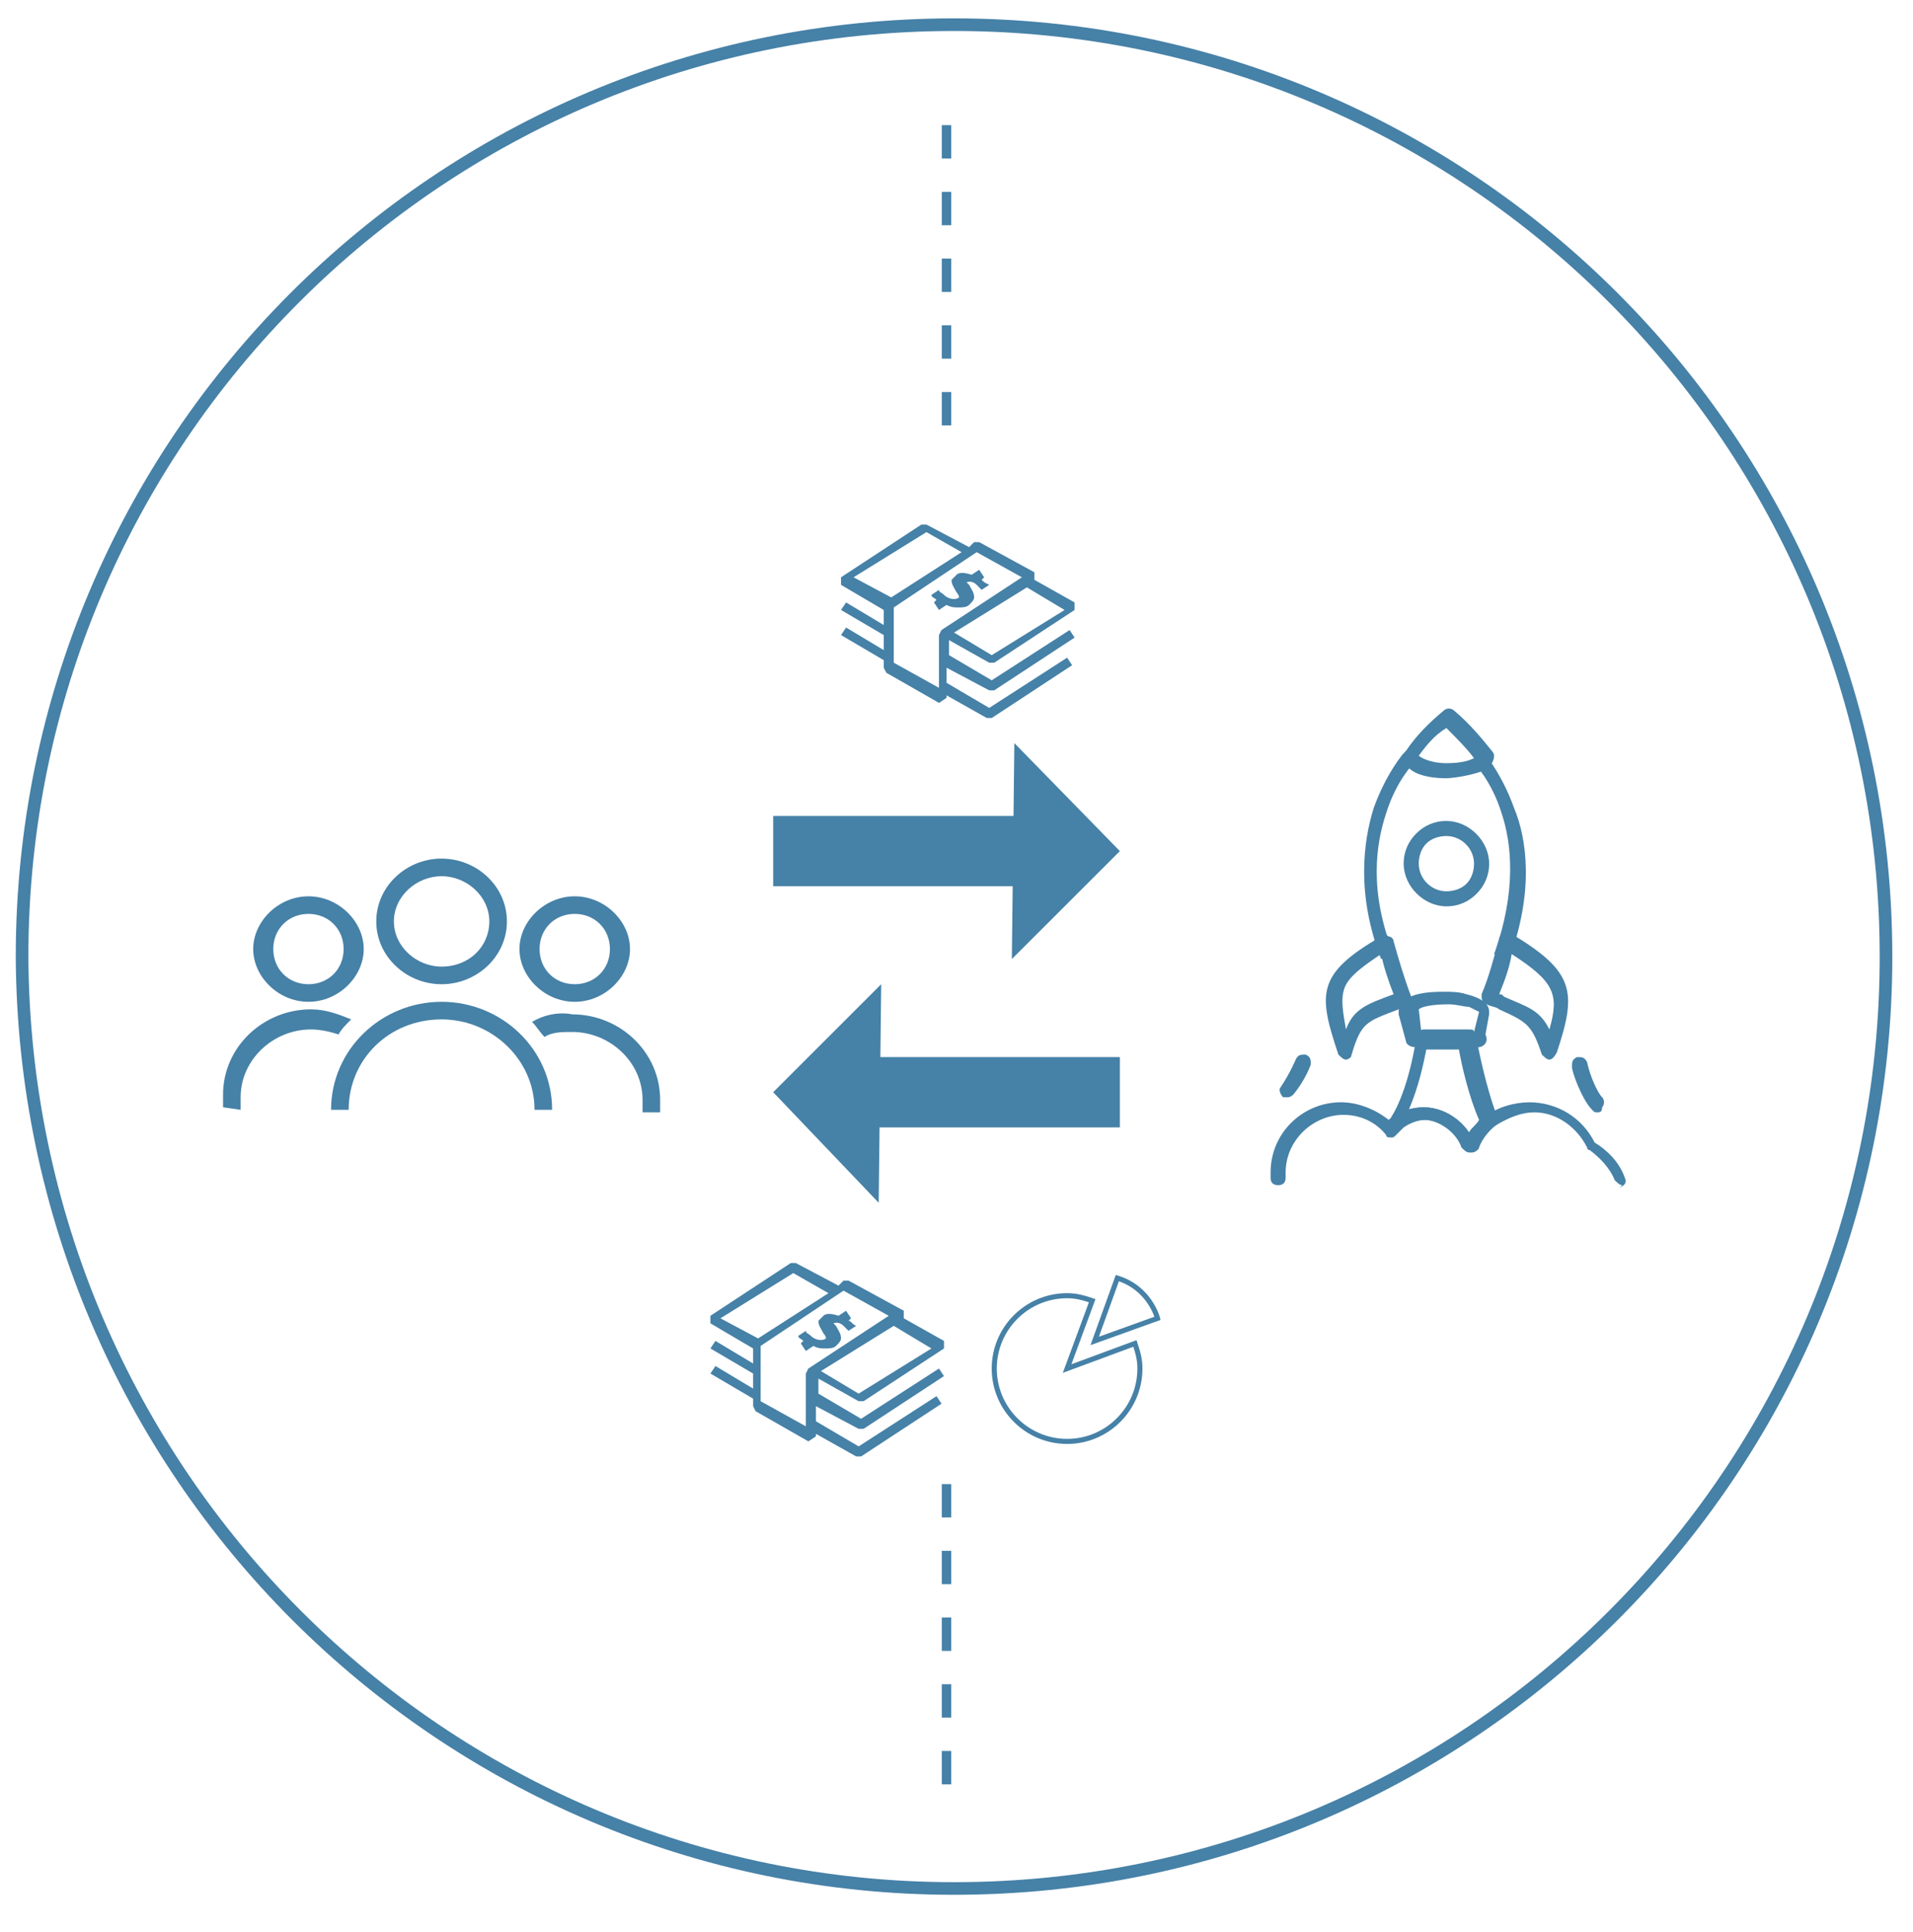 <?xml version="1.0" encoding="utf-8"?>
<!-- Generator: Adobe Illustrator 16.0.0, SVG Export Plug-In . SVG Version: 6.00 Build 0)  -->
<!DOCTYPE svg PUBLIC "-//W3C//DTD SVG 1.1//EN" "http://www.w3.org/Graphics/SVG/1.1/DTD/svg11.dtd">
<svg version="1.1" id="Layer_1" xmlns="http://www.w3.org/2000/svg" xmlns:xlink="http://www.w3.org/1999/xlink" x="0px" y="0px"
	 width="151.5px" height="153px" viewBox="0 0 151.5 153" enable-background="new 0 0 151.5 153" xml:space="preserve">
<g>
	<g>
		<path fill="none" stroke="#4681A7" d="M75.555,149.568c40.783,0,73.807-33.023,73.807-73.805
			c0-40.785-33.023-73.809-73.807-73.809c-40.781,0-73.807,33.023-73.807,73.809C1.947,116.545,34.971,149.568,75.555,149.568z"/>
		<path fill="#4681A7" d="M77.742,45.922l0.199-0.199l-0.396-0.598l-0.598,0.398c-0.594-0.199-0.994-0.199-1.193,0
			s-0.396,0.398-0.396,0.398c0,0.398,0.197,0.598,0.396,0.994c0,0,0.199,0.199,0.199,0.398l0,0
			c-0.199,0.199-0.795,0.199-1.193-0.199c-0.199-0.199-0.398-0.199-0.398-0.396l-0.596,0.396c0,0.199,0.199,0.199,0.398,0.398
			l-0.199,0.199l0.396,0.598l0.598-0.398c0.398,0.199,0.596,0.199,0.994,0.199c0.201,0,0.596,0,0.795-0.199s0.398-0.398,0.398-0.598
			c0-0.398-0.199-0.596-0.398-0.994c-0.199-0.199-0.199-0.199-0.199-0.199s0.398-0.199,0.797,0.199
			c0.197,0.199,0.396,0.398,0.396,0.398l0.598-0.398C77.941,46.121,77.941,46.121,77.742,45.922 M74.561,49.9l-0.199,0.398v4.178
			l-3.58-1.99v-4.375l6.564-4.379l3.582,1.99L74.561,49.9z M67.598,45.723l5.771-3.58l2.785,1.59l-5.572,3.582L67.598,45.723z
			 M84.311,48.311l-5.771,3.578L75.555,50.1l5.771-3.58L84.311,48.311z M78.34,54.676h0.398l6.365-4.178L84.709,49.9l-6.17,3.979
			l-3.381-1.99v-1.191l3.182,1.789h0.398l6.365-4.176v-0.598l-3.184-1.791l0,0v-0.598l-4.375-2.389h-0.398l-0.398,0.398
			l-3.379-1.789h-0.398l-6.367,4.178v0.598l3.383,1.99v1.191l-2.984-1.789l-0.398,0.598l3.383,1.988v1.191l-2.984-1.789
			l-0.398,0.598l3.383,1.988v0.596l0.199,0.398l4.178,2.389l0.596-0.398v-0.199l3.182,1.793h0.398l6.365-4.18l-0.395-0.598
			l-6.17,3.98l-3.381-1.99v-1.195L78.34,54.676z"/>
	</g>
	<rect x="61.232" y="64.623" fill="#4681A7" width="19.299" height="5.568"/>
	<polyline fill="#4681A7" points="80.133,75.959 88.688,67.408 80.332,58.854 	"/>
	<rect x="69.389" y="83.721" fill="#4681A7" width="19.299" height="5.57"/>
	<polyline fill="#4681A7" points="69.787,77.951 61.232,86.504 69.588,95.258 	"/>
	
		<line fill="none" stroke="#4681A7" stroke-width="0.75" stroke-dasharray="2.642,2.642" x1="74.959" y1="117.541" x2="74.959" y2="143.799"/>
	
		<line fill="none" stroke="#4681A7" stroke-width="0.75" stroke-dasharray="2.642,2.642" x1="74.959" y1="9.912" x2="74.959" y2="36.174"/>
	<g>
		<path fill="#4681A7" d="M112.359,59.846c0.199,0.199,0.996,0.598,2.189,0.598c1.191,0,1.789-0.199,2.188-0.398
			c-0.598-0.797-1.395-1.59-2.188-2.387C113.555,58.256,112.957,59.053,112.359,59.846 M114.549,61.637
			c-1.592,0-3.385-0.396-3.385-1.791c0-0.199,0-0.199,0.199-0.398c0.797-1.191,1.793-2.188,2.986-3.18
			c0.199-0.199,0.598-0.199,0.793,0c1.195,0.992,2.191,2.188,2.984,3.18c0,0,0.199,0.199,0.199,0.398
			c0,0.398-0.199,0.598-0.395,0.996C116.736,61.438,114.947,61.637,114.549,61.637"/>
		<path fill="#4681A7" d="M112.559,81.732h4.178l0.398-1.594c0,0-0.398-0.197-0.797-0.396c-0.398,0-0.996-0.199-1.59-0.199
			c-1.393,0-2.189,0.199-2.389,0.398L112.559,81.732z M117.135,82.924L117.135,82.924h-5.174c-0.199,0-0.598-0.199-0.598-0.398
			l-0.596-2.188c0,0,0,0,0-0.197c0-1.594,2.787-1.594,3.582-1.594c0.598,0,1.191,0,1.789,0.199c1.594,0.398,1.793,0.996,1.793,1.395
			c0,0,0,0,0,0.197l-0.398,2.188C117.533,82.725,117.334,82.924,117.135,82.924"/>
		<path fill="#4681A7" d="M109.377,75.564c-1.793,1.191-2.785,1.988-2.984,2.982c-0.199,0.797,0,1.791,0.199,2.986
			c0.594-1.592,1.59-1.99,3.777-2.787C109.971,77.752,109.576,76.557,109.377,75.564 M106.592,83.92
			c-0.199,0-0.398-0.199-0.598-0.398c-1.592-4.775-1.791-6.367,3.383-9.352c0.199,0,0.395-0.199,0.594,0
			c0.199,0,0.398,0.199,0.398,0.398c0.398,1.391,0.795,2.785,1.393,4.377c0,0.199,0,0.398,0,0.398c0,0.199-0.199,0.199-0.398,0.398
			l-0.596,0.199c-2.586,0.994-2.984,0.994-3.781,3.779C106.986,83.721,106.787,83.92,106.592,83.92L106.592,83.92z"/>
		<path fill="#4681A7" d="M118.725,78.746c0.199,0,0.199,0,0.398,0.199c1.791,0.797,2.787,0.996,3.582,2.588
			c0.793-2.787,0.398-3.781-2.986-5.969C119.52,76.756,119.123,77.752,118.725,78.746 M122.705,83.92L122.705,83.92
			c-0.199,0-0.398-0.199-0.596-0.398c-0.797-2.387-1.195-2.586-3.385-3.58c-0.199-0.199-0.598-0.199-0.992-0.398
			c-0.398-0.199-0.398-0.398-0.398-0.797c0.598-1.393,0.992-2.982,1.391-4.377c0-0.199,0.199-0.398,0.398-0.398
			c0.197,0,0.396,0,0.596,0c4.975,2.984,5.174,4.576,3.584,9.352C123.104,83.721,122.904,83.92,122.705,83.92"/>
		<path fill="#4681A7" d="M128.473,93.865c-0.199,0-0.398-0.199-0.598-0.398c-0.396-0.992-1.193-1.789-1.986-2.387
			c-0.199,0-0.199-0.199-0.199-0.199c-0.797-1.59-2.387-2.783-4.178-2.783c-0.996,0-1.992,0.396-2.986,0.994
			c-0.594,0.398-1.191,1.195-1.391,1.789c0,0.199-0.398,0.398-0.598,0.398s-0.398-0.199-0.598-0.398
			c-0.398-1.191-1.789-2.188-2.982-2.188c-0.598,0-1.195,0.199-1.793,0.598c-0.199,0.199-0.396,0.398-0.596,0.598
			s-0.199,0.199-0.398,0.199l0,0c-0.199,0-0.398,0-0.398-0.199c-0.793-0.996-1.988-1.592-3.379-1.592
			c-2.389,0-4.578,1.99-4.578,4.572c0,0.199,0,0.199,0,0.398c0,0.398-0.199,0.598-0.594,0.598c-0.398,0-0.598-0.199-0.598-0.598
			c0-0.199,0-0.398,0-0.398c0-3.18,2.584-5.568,5.57-5.568c1.391,0,2.785,0.598,3.777,1.393c0.199-0.197,0.398-0.197,0.398-0.396
			c0.795-0.398,1.592-0.598,2.389-0.598c1.393,0,2.783,0.797,3.58,1.99c0.398-0.398,0.797-0.996,1.195-1.193
			c0.992-0.797,2.385-1.195,3.58-1.195c2.189,0,4.178,1.195,5.174,3.186c0.992,0.594,1.986,1.59,2.385,2.781
			c0.199,0.398,0,0.598-0.398,0.797C128.473,93.865,128.473,93.865,128.473,93.865"/>
		<path fill="#4681A7" d="M112.758,87.699c1.393,0,2.783,0.795,3.58,1.99c0.199-0.398,0.598-0.598,0.797-0.996
			c-0.797-1.791-1.395-4.379-1.594-5.57h-2.584c-0.199,0.996-0.598,2.984-1.395,4.775C112.16,87.699,112.559,87.699,112.758,87.699
			 M116.338,91.279L116.338,91.279c-0.199,0-0.398-0.199-0.598-0.398c-0.398-1.191-1.787-2.188-2.982-2.188
			c-0.598,0-1.195,0.199-1.793,0.598c-0.197,0.199-0.596,0.199-0.795,0s-0.199-0.398,0-0.797c1.393-2.189,1.99-6.168,1.99-6.367
			c0-0.195,0.199-0.594,0.598-0.594l0,0h3.58c0.199,0,0.398,0,0.398,0.199s0.199,0.199,0.199,0.395c0,0.398,0.797,4.178,1.59,6.168
			c0.199,0.199,0,0.598-0.199,0.797c-0.594,0.398-1.191,1.195-1.391,1.789C116.936,91.279,116.736,91.279,116.338,91.279"/>
		<path fill="#4681A7" d="M117.135,82.924c-0.398,0-0.598-0.199-0.598-0.598l0,0c0-0.395,0.199-0.594,0.598-0.594
			s0.598,0.199,0.598,0.594C117.732,82.725,117.334,82.924,117.135,82.924"/>
		<path fill="#4681A7" d="M102.014,86.902c-0.199,0-0.199,0-0.398,0c-0.195-0.199-0.395-0.598-0.195-0.795
			c0.793-1.195,1.189-2.188,1.189-2.188c0.199-0.398,0.398-0.398,0.797-0.398c0.398,0.199,0.398,0.398,0.398,0.793
			c0,0-0.398,1.195-1.393,2.389C102.412,86.703,102.213,86.902,102.014,86.902"/>
		<path fill="#4681A7" d="M126.482,88.098c-0.195,0-0.195,0-0.395-0.199c-0.797-0.797-1.594-2.986-1.594-3.385
			c0-0.395,0-0.594,0.398-0.793c0.398,0,0.598,0,0.797,0.398c0.199,0.992,0.793,2.385,1.191,2.783c0.199,0.199,0.199,0.598,0,0.797
			C126.881,88.098,126.682,88.098,126.482,88.098"/>
		<path fill="#4681A7" d="M119.52,75.959l-1.193-0.395c1.791-4.975,1.393-8.754,0.598-11.141c-0.797-2.588-2.188-3.98-2.188-3.98
			l0.797-0.797c0,0,1.391,1.594,2.385,4.379C120.914,66.412,121.512,70.59,119.52,75.959"/>
		<path fill="#4681A7" d="M109.377,75.959c-1.992-5.17-1.395-9.348-0.598-11.934c0.996-2.785,2.385-4.379,2.385-4.379l0.797,0.797
			l-0.398-0.398l0.398,0.398c0,0-1.393,1.393-2.189,3.98c-0.793,2.387-1.391,6.166,0.598,11.141L109.377,75.959z"/>
		<path fill="#4681A7" d="M114.549,66.213c-0.598,0-1.193,0.199-1.592,0.598s-0.598,0.992-0.598,1.59
			c0,1.193,0.996,2.189,2.189,2.189v0.598V70.59c0.594,0,1.191-0.199,1.59-0.598s0.598-0.994,0.598-1.592
			C116.736,67.209,115.74,66.213,114.549,66.213 M114.549,71.783L114.549,71.783c-1.791,0-3.385-1.592-3.385-3.383
			c0-0.992,0.398-1.789,0.996-2.387s1.395-0.992,2.389-0.992c1.789,0,3.383,1.59,3.383,3.379c0,0.996-0.398,1.791-0.996,2.389
			S115.541,71.783,114.549,71.783"/>
		<path fill="#4681A7" d="M45.516,72.381c1.592,0,2.787,1.195,2.787,2.785s-1.195,2.785-2.787,2.785s-2.785-1.195-2.785-2.785
			S43.924,72.381,45.516,72.381 M45.516,79.344c2.389,0,4.377-1.99,4.377-4.178s-1.988-4.178-4.377-4.178s-4.377,1.99-4.377,4.178
			S43.127,79.344,45.516,79.344"/>
		<path fill="#4681A7" d="M42.135,80.936c0.396,0.398,0.596,0.797,0.992,1.191c0.598-0.395,1.395-0.395,2.189-0.395
			c2.986,0,5.57,2.387,5.57,5.369c0,0.398,0,0.598,0,0.996h1.393c0-0.398,0-0.598,0-0.996c0-3.779-3.182-6.764-6.963-6.764
			C44.322,80.139,43.127,80.338,42.135,80.936"/>
		<path fill="#4681A7" d="M42.332,87.898h1.393c0-4.775-3.977-8.555-8.754-8.555c-4.773,0-8.752,3.779-8.752,8.555h1.393
			c0-3.979,3.184-7.162,7.359-7.162C38.951,80.736,42.332,83.92,42.332,87.898"/>
		<path fill="#4681A7" d="M34.971,69.396c1.99,0,3.781,1.592,3.781,3.582c0,1.988-1.592,3.578-3.781,3.578
			c-1.988,0-3.777-1.59-3.777-3.578C31.193,70.988,32.982,69.396,34.971,69.396 M34.971,77.951c2.787,0,5.174-2.188,5.174-4.973
			c0-2.787-2.387-4.977-5.174-4.977c-2.783,0-5.172,2.189-5.172,4.977C29.799,75.764,32.188,77.951,34.971,77.951"/>
		<path fill="#4681A7" d="M19.057,87.898c0-0.398,0-0.598,0-0.996c0-2.982,2.586-5.369,5.57-5.369c0.797,0,1.592,0.199,2.188,0.398
			c0.199-0.398,0.598-0.797,0.996-1.195c-0.996-0.398-1.99-0.795-3.184-0.795c-3.779,0-6.963,2.982-6.963,6.762
			c0,0.398,0,0.598,0,0.996L19.057,87.898L19.057,87.898z"/>
		<path fill="#4681A7" d="M24.428,72.381c1.592,0,2.785,1.195,2.785,2.785s-1.193,2.785-2.785,2.785
			c-1.59,0-2.785-1.195-2.785-2.785S22.838,72.381,24.428,72.381 M24.428,79.344c2.387,0,4.377-1.99,4.377-4.178
			s-1.99-4.178-4.377-4.178s-4.375,1.99-4.375,4.178S22.041,79.344,24.428,79.344"/>
		<path fill="none" stroke="#4681A7" stroke-width="0.402" d="M86.496,103.016c-0.596-0.197-1.193-0.396-1.986-0.396
			c-3.184,0-5.771,2.586-5.771,5.77c0,3.182,2.588,5.77,5.771,5.77c3.182,0,5.766-2.588,5.766-5.77c0-0.797-0.199-1.391-0.395-1.988
			l-5.371,1.988L86.496,103.016z"/>
		<path fill="none" stroke="#4681A7" stroke-width="0.402" d="M88.488,101.225l-1.793,4.977l4.975-1.791
			C91.67,104.41,91.072,102.021,88.488,101.225z"/>
		<path fill="#4681A7" d="M67.199,104.609l0.199-0.199l-0.396-0.598l-0.598,0.398c-0.596-0.199-0.994-0.199-1.193,0
			c-0.197,0.199-0.396,0.398-0.396,0.398c0,0.398,0.199,0.596,0.396,0.994c0,0,0.199,0.199,0.199,0.398l0,0
			c-0.199,0.199-0.795,0.199-1.193-0.199c-0.199-0.199-0.398-0.199-0.398-0.398l-0.598,0.398c0,0.199,0.199,0.199,0.398,0.398
			L63.42,106.4l0.398,0.598l0.598-0.398c0.398,0.199,0.598,0.199,0.994,0.199c0.199,0,0.598,0,0.795-0.199
			c0.199-0.199,0.398-0.398,0.398-0.598c0-0.398-0.199-0.598-0.398-0.994c-0.199-0.199-0.199-0.199-0.199-0.199
			s0.398-0.199,0.797,0.199c0.199,0.197,0.396,0.396,0.396,0.396l0.598-0.396C67.398,104.809,67.398,104.609,67.199,104.609
			 M64.018,108.389l-0.199,0.398v4.178l-3.582-1.99V106.6l6.566-4.379l3.58,1.99L64.018,108.389z M57.055,104.41l5.77-3.58
			l2.785,1.59l-5.572,3.582L57.055,104.41z M73.766,106.799l-5.77,3.578l-2.982-1.789l5.768-3.58L73.766,106.799z M67.996,113.164
			h0.396l6.367-4.178l-0.398-0.598l-6.168,3.979l-3.379-1.99v-1.191l3.182,1.789h0.396l6.367-4.176v-0.598l-3.184-1.791l0,0v-0.598
			l-4.377-2.389h-0.396l-0.398,0.398l-3.383-1.789h-0.396l-6.365,4.178v0.598l3.381,1.99v1.191l-2.982-1.789l-0.398,0.598
			l3.381,1.988v1.191l-2.982-1.789l-0.398,0.598l3.381,1.988v0.596l0.197,0.398l4.18,2.389l0.598-0.398v-0.199l3.182,1.789h0.396
			l6.367-4.176l-0.396-0.598l-6.168,3.98l-3.381-1.99v-1.195L67.996,113.164z"/>
	</g>
</g>
</svg>
